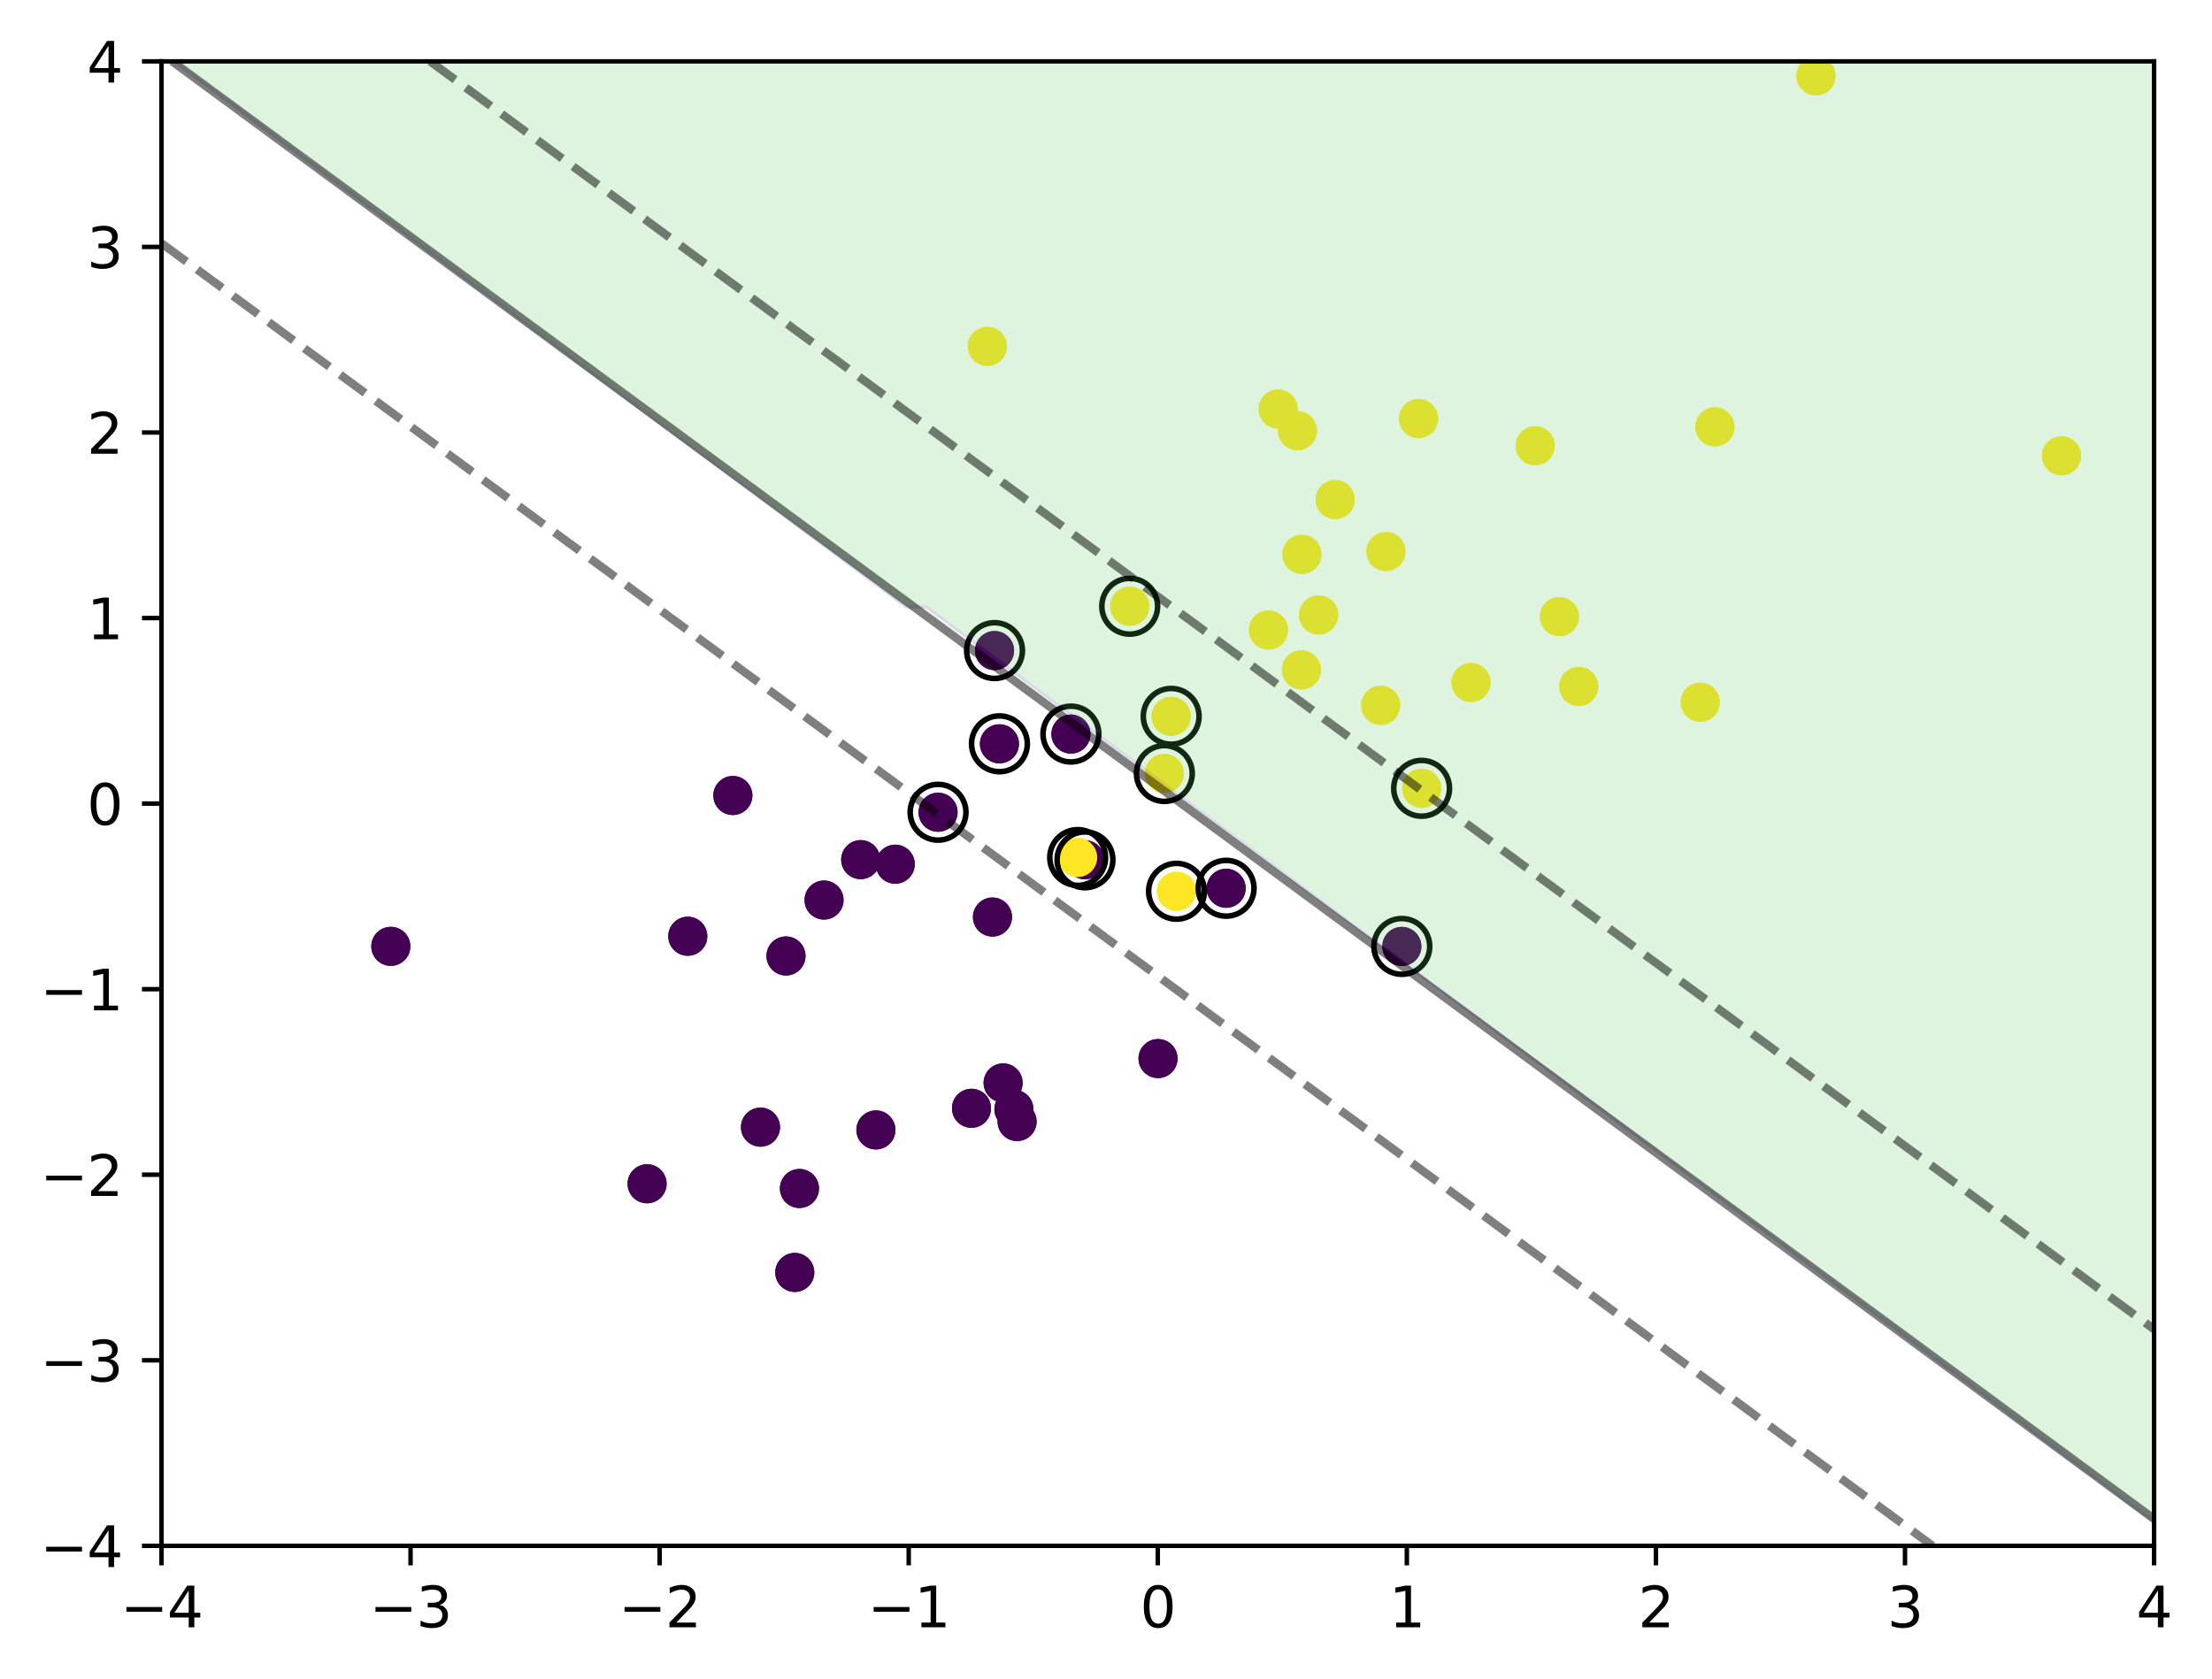 <?xml version="1.0" encoding="utf-8" standalone="no"?>
<!DOCTYPE svg PUBLIC "-//W3C//DTD SVG 1.1//EN"
  "http://www.w3.org/Graphics/SVG/1.1/DTD/svg11.dtd">
<svg height="300.989pt" version="1.1" viewBox="0 0 396.443 300.989" width="396.443pt" xmlns="http://www.w3.org/2000/svg" xmlns:xlink="http://www.w3.org/1999/xlink">
 <defs>
  <style type="text/css">*{stroke-linecap:butt;stroke-linejoin:round;}</style>
 </defs>
 <g id="figure_1">
  <g id="patch_1">
   <path d="M 0 300.989 
L 396.443 300.989 
L 396.443 0 
L 0 0 
z
" style="fill:#ffffff;"/>
  </g>
  <g id="axes_1">
   <g id="patch_2">
    <path d="M 28.942 277.111 
L 386.062 277.111 
L 386.062 10.999 
L 28.942 10.999 
z
" style="fill:#ffffff;"/>
   </g>
   <g id="PathCollection_1">
    <defs>
     <path d="M 0 3 
C 0.796 3 1.559 2.684 2.121 2.121 
C 2.684 1.559 3 0.796 3 -0 
C 3 -0.796 2.684 -1.559 2.121 -2.121 
C 1.559 -2.684 0.796 -3 0 -3 
C -0.796 -3 -1.559 -2.684 -2.121 -2.121 
C -2.684 -1.559 -3 -0.796 -3 0 
C -3 0.796 -2.684 1.559 -2.121 2.121 
C -1.559 2.684 -0.796 3 0 3 
z
" id="C0_0_5a567b6b3f"/>
    </defs>
    <g clip-path="url(#pea4436ad51)">
     <use style="fill:#440154;stroke:#440154;" x="251.241" xlink:href="#C0_0_5a567b6b3f" y="169.657"/>
    </g>
    <g clip-path="url(#pea4436ad51)">
     <use style="fill:#440154;stroke:#440154;" x="207.545" xlink:href="#C0_0_5a567b6b3f" y="189.758"/>
    </g>
    <g clip-path="url(#pea4436ad51)">
     <use style="fill:#440154;stroke:#440154;" x="179.123" xlink:href="#C0_0_5a567b6b3f" y="133.336"/>
    </g>
    <g clip-path="url(#pea4436ad51)">
     <use style="fill:#440154;stroke:#440154;" x="174.113" xlink:href="#C0_0_5a567b6b3f" y="198.673"/>
    </g>
    <g clip-path="url(#pea4436ad51)">
     <use style="fill:#440154;stroke:#440154;" x="131.346" xlink:href="#C0_0_5a567b6b3f" y="142.604"/>
    </g>
    <g clip-path="url(#pea4436ad51)">
     <use style="fill:#440154;stroke:#440154;" x="136.296" xlink:href="#C0_0_5a567b6b3f" y="202.058"/>
    </g>
    <g clip-path="url(#pea4436ad51)">
     <use style="fill:#440154;stroke:#440154;" x="179.782" xlink:href="#C0_0_5a567b6b3f" y="194.124"/>
    </g>
    <g clip-path="url(#pea4436ad51)">
     <use style="fill:#440154;stroke:#440154;" x="194.456" xlink:href="#C0_0_5a567b6b3f" y="154.128"/>
    </g>
    <g clip-path="url(#pea4436ad51)">
     <use style="fill:#440154;stroke:#440154;" x="178.246" xlink:href="#C0_0_5a567b6b3f" y="116.623"/>
    </g>
    <g clip-path="url(#pea4436ad51)">
     <use style="fill:#440154;stroke:#440154;" x="154.26" xlink:href="#C0_0_5a567b6b3f" y="154.099"/>
    </g>
    <g clip-path="url(#pea4436ad51)">
     <use style="fill:#440154;stroke:#440154;" x="168.122" xlink:href="#C0_0_5a567b6b3f" y="145.605"/>
    </g>
    <g clip-path="url(#pea4436ad51)">
     <use style="fill:#440154;stroke:#440154;" x="115.975" xlink:href="#C0_0_5a567b6b3f" y="212.205"/>
    </g>
    <g clip-path="url(#pea4436ad51)">
     <use style="fill:#440154;stroke:#440154;" x="219.749" xlink:href="#C0_0_5a567b6b3f" y="159.233"/>
    </g>
    <g clip-path="url(#pea4436ad51)">
     <use style="fill:#440154;stroke:#440154;" x="181.721" xlink:href="#C0_0_5a567b6b3f" y="198.851"/>
    </g>
    <g clip-path="url(#pea4436ad51)">
     <use style="fill:#440154;stroke:#440154;" x="123.268" xlink:href="#C0_0_5a567b6b3f" y="167.832"/>
    </g>
    <g clip-path="url(#pea4436ad51)">
     <use style="fill:#440154;stroke:#440154;" x="182.286" xlink:href="#C0_0_5a567b6b3f" y="201.051"/>
    </g>
    <g clip-path="url(#pea4436ad51)">
     <use style="fill:#440154;stroke:#440154;" x="147.687" xlink:href="#C0_0_5a567b6b3f" y="161.344"/>
    </g>
    <g clip-path="url(#pea4436ad51)">
     <use style="fill:#440154;stroke:#440154;" x="143.278" xlink:href="#C0_0_5a567b6b3f" y="213.048"/>
    </g>
    <g clip-path="url(#pea4436ad51)">
     <use style="fill:#440154;stroke:#440154;" x="156.983" xlink:href="#C0_0_5a567b6b3f" y="202.553"/>
    </g>
    <g clip-path="url(#pea4436ad51)">
     <use style="fill:#440154;stroke:#440154;" x="142.443" xlink:href="#C0_0_5a567b6b3f" y="228.098"/>
    </g>
    <g clip-path="url(#pea4436ad51)">
     <use style="fill:#440154;stroke:#440154;" x="191.934" xlink:href="#C0_0_5a567b6b3f" y="131.59"/>
    </g>
    <g clip-path="url(#pea4436ad51)">
     <use style="fill:#440154;stroke:#440154;" x="70.044" xlink:href="#C0_0_5a567b6b3f" y="169.643"/>
    </g>
    <g clip-path="url(#pea4436ad51)">
     <use style="fill:#440154;stroke:#440154;" x="160.45" xlink:href="#C0_0_5a567b6b3f" y="154.917"/>
    </g>
    <g clip-path="url(#pea4436ad51)">
     <use style="fill:#440154;stroke:#440154;" x="140.867" xlink:href="#C0_0_5a567b6b3f" y="171.366"/>
    </g>
    <g clip-path="url(#pea4436ad51)">
     <use style="fill:#440154;stroke:#440154;" x="177.873" xlink:href="#C0_0_5a567b6b3f" y="164.391"/>
    </g>
    <g clip-path="url(#pea4436ad51)">
     <use style="fill:#fde725;stroke:#fde725;" x="263.635" xlink:href="#C0_0_5a567b6b3f" y="122.346"/>
    </g>
    <g clip-path="url(#pea4436ad51)">
     <use style="fill:#fde725;stroke:#fde725;" x="304.726" xlink:href="#C0_0_5a567b6b3f" y="125.883"/>
    </g>
    <g clip-path="url(#pea4436ad51)">
     <use style="fill:#fde725;stroke:#fde725;" x="369.47" xlink:href="#C0_0_5a567b6b3f" y="81.707"/>
    </g>
    <g clip-path="url(#pea4436ad51)">
     <use style="fill:#fde725;stroke:#fde725;" x="279.488" xlink:href="#C0_0_5a567b6b3f" y="110.538"/>
    </g>
    <g clip-path="url(#pea4436ad51)">
     <use style="fill:#fde725;stroke:#fde725;" x="232.535" xlink:href="#C0_0_5a567b6b3f" y="77.201"/>
    </g>
    <g clip-path="url(#pea4436ad51)">
     <use style="fill:#fde725;stroke:#fde725;" x="254.787" xlink:href="#C0_0_5a567b6b3f" y="141.314"/>
    </g>
    <g clip-path="url(#pea4436ad51)">
     <use style="fill:#fde725;stroke:#fde725;" x="227.342" xlink:href="#C0_0_5a567b6b3f" y="112.942"/>
    </g>
    <g clip-path="url(#pea4436ad51)">
     <use style="fill:#fde725;stroke:#fde725;" x="275.145" xlink:href="#C0_0_5a567b6b3f" y="79.907"/>
    </g>
    <g clip-path="url(#pea4436ad51)">
     <use style="fill:#fde725;stroke:#fde725;" x="208.681" xlink:href="#C0_0_5a567b6b3f" y="138.657"/>
    </g>
    <g clip-path="url(#pea4436ad51)">
     <use style="fill:#fde725;stroke:#fde725;" x="193.145" xlink:href="#C0_0_5a567b6b3f" y="153.72"/>
    </g>
    <g clip-path="url(#pea4436ad51)">
     <use style="fill:#fde725;stroke:#fde725;" x="307.356" xlink:href="#C0_0_5a567b6b3f" y="76.525"/>
    </g>
    <g clip-path="url(#pea4436ad51)">
     <use style="fill:#fde725;stroke:#fde725;" x="239.295" xlink:href="#C0_0_5a567b6b3f" y="89.552"/>
    </g>
    <g clip-path="url(#pea4436ad51)">
     <use style="fill:#fde725;stroke:#fde725;" x="282.949" xlink:href="#C0_0_5a567b6b3f" y="123.062"/>
    </g>
    <g clip-path="url(#pea4436ad51)">
     <use style="fill:#fde725;stroke:#fde725;" x="247.454" xlink:href="#C0_0_5a567b6b3f" y="126.443"/>
    </g>
    <g clip-path="url(#pea4436ad51)">
     <use style="fill:#fde725;stroke:#fde725;" x="236.33" xlink:href="#C0_0_5a567b6b3f" y="110.245"/>
    </g>
    <g clip-path="url(#pea4436ad51)">
     <use style="fill:#fde725;stroke:#fde725;" x="254.24" xlink:href="#C0_0_5a567b6b3f" y="75.032"/>
    </g>
    <g clip-path="url(#pea4436ad51)">
     <use style="fill:#fde725;stroke:#fde725;" x="209.904" xlink:href="#C0_0_5a567b6b3f" y="128.414"/>
    </g>
    <g clip-path="url(#pea4436ad51)">
     <use style="fill:#fde725;stroke:#fde725;" x="248.393" xlink:href="#C0_0_5a567b6b3f" y="98.868"/>
    </g>
    <g clip-path="url(#pea4436ad51)">
     <use style="fill:#fde725;stroke:#fde725;" x="210.86" xlink:href="#C0_0_5a567b6b3f" y="159.771"/>
    </g>
    <g clip-path="url(#pea4436ad51)">
     <use style="fill:#fde725;stroke:#fde725;" x="229.073" xlink:href="#C0_0_5a567b6b3f" y="73.331"/>
    </g>
    <g clip-path="url(#pea4436ad51)">
     <use style="fill:#fde725;stroke:#fde725;" x="233.245" xlink:href="#C0_0_5a567b6b3f" y="120.076"/>
    </g>
    <g clip-path="url(#pea4436ad51)">
     <use style="fill:#fde725;stroke:#fde725;" x="233.337" xlink:href="#C0_0_5a567b6b3f" y="99.374"/>
    </g>
    <g clip-path="url(#pea4436ad51)">
     <use style="fill:#fde725;stroke:#fde725;" x="202.473" xlink:href="#C0_0_5a567b6b3f" y="108.678"/>
    </g>
    <g clip-path="url(#pea4436ad51)">
     <use style="fill:#fde725;stroke:#fde725;" x="176.958" xlink:href="#C0_0_5a567b6b3f" y="62.094"/>
    </g>
    <g clip-path="url(#pea4436ad51)">
     <use style="fill:#fde725;stroke:#fde725;" x="325.451" xlink:href="#C0_0_5a567b6b3f" y="13.604"/>
    </g>
   </g>
   <g id="PathCollection_2">
    <defs>
     <path d="M 0 3 
C 0.796 3 1.559 2.684 2.121 2.121 
C 2.684 1.559 3 0.796 3 -0 
C 3 -0.796 2.684 -1.559 2.121 -2.121 
C 1.559 -2.684 0.796 -3 0 -3 
C -0.796 -3 -1.559 -2.684 -2.121 -2.121 
C -2.684 -1.559 -3 -0.796 -3 0 
C -3 0.796 -2.684 1.559 -2.121 2.121 
C -1.559 2.684 -0.796 3 0 3 
z
" id="C1_0_4864ed2a3f"/>
    </defs>
    <g clip-path="url(#pea4436ad51)">
     <use style="fill:#440154;stroke:#440154;" x="251.241" xlink:href="#C1_0_4864ed2a3f" y="169.657"/>
    </g>
    <g clip-path="url(#pea4436ad51)">
     <use style="fill:#440154;stroke:#440154;" x="207.545" xlink:href="#C1_0_4864ed2a3f" y="189.758"/>
    </g>
    <g clip-path="url(#pea4436ad51)">
     <use style="fill:#440154;stroke:#440154;" x="179.123" xlink:href="#C1_0_4864ed2a3f" y="133.336"/>
    </g>
    <g clip-path="url(#pea4436ad51)">
     <use style="fill:#440154;stroke:#440154;" x="174.113" xlink:href="#C1_0_4864ed2a3f" y="198.673"/>
    </g>
    <g clip-path="url(#pea4436ad51)">
     <use style="fill:#440154;stroke:#440154;" x="131.346" xlink:href="#C1_0_4864ed2a3f" y="142.604"/>
    </g>
    <g clip-path="url(#pea4436ad51)">
     <use style="fill:#440154;stroke:#440154;" x="136.296" xlink:href="#C1_0_4864ed2a3f" y="202.058"/>
    </g>
    <g clip-path="url(#pea4436ad51)">
     <use style="fill:#440154;stroke:#440154;" x="179.782" xlink:href="#C1_0_4864ed2a3f" y="194.124"/>
    </g>
    <g clip-path="url(#pea4436ad51)">
     <use style="fill:#440154;stroke:#440154;" x="194.456" xlink:href="#C1_0_4864ed2a3f" y="154.128"/>
    </g>
    <g clip-path="url(#pea4436ad51)">
     <use style="fill:#440154;stroke:#440154;" x="178.246" xlink:href="#C1_0_4864ed2a3f" y="116.623"/>
    </g>
    <g clip-path="url(#pea4436ad51)">
     <use style="fill:#440154;stroke:#440154;" x="154.26" xlink:href="#C1_0_4864ed2a3f" y="154.099"/>
    </g>
    <g clip-path="url(#pea4436ad51)">
     <use style="fill:#440154;stroke:#440154;" x="168.122" xlink:href="#C1_0_4864ed2a3f" y="145.605"/>
    </g>
    <g clip-path="url(#pea4436ad51)">
     <use style="fill:#440154;stroke:#440154;" x="115.975" xlink:href="#C1_0_4864ed2a3f" y="212.205"/>
    </g>
    <g clip-path="url(#pea4436ad51)">
     <use style="fill:#440154;stroke:#440154;" x="219.749" xlink:href="#C1_0_4864ed2a3f" y="159.233"/>
    </g>
    <g clip-path="url(#pea4436ad51)">
     <use style="fill:#440154;stroke:#440154;" x="181.721" xlink:href="#C1_0_4864ed2a3f" y="198.851"/>
    </g>
    <g clip-path="url(#pea4436ad51)">
     <use style="fill:#440154;stroke:#440154;" x="123.268" xlink:href="#C1_0_4864ed2a3f" y="167.832"/>
    </g>
    <g clip-path="url(#pea4436ad51)">
     <use style="fill:#440154;stroke:#440154;" x="182.286" xlink:href="#C1_0_4864ed2a3f" y="201.051"/>
    </g>
    <g clip-path="url(#pea4436ad51)">
     <use style="fill:#440154;stroke:#440154;" x="147.687" xlink:href="#C1_0_4864ed2a3f" y="161.344"/>
    </g>
    <g clip-path="url(#pea4436ad51)">
     <use style="fill:#440154;stroke:#440154;" x="143.278" xlink:href="#C1_0_4864ed2a3f" y="213.048"/>
    </g>
    <g clip-path="url(#pea4436ad51)">
     <use style="fill:#440154;stroke:#440154;" x="156.983" xlink:href="#C1_0_4864ed2a3f" y="202.553"/>
    </g>
    <g clip-path="url(#pea4436ad51)">
     <use style="fill:#440154;stroke:#440154;" x="142.443" xlink:href="#C1_0_4864ed2a3f" y="228.098"/>
    </g>
    <g clip-path="url(#pea4436ad51)">
     <use style="fill:#440154;stroke:#440154;" x="191.934" xlink:href="#C1_0_4864ed2a3f" y="131.59"/>
    </g>
    <g clip-path="url(#pea4436ad51)">
     <use style="fill:#440154;stroke:#440154;" x="70.044" xlink:href="#C1_0_4864ed2a3f" y="169.643"/>
    </g>
    <g clip-path="url(#pea4436ad51)">
     <use style="fill:#440154;stroke:#440154;" x="160.45" xlink:href="#C1_0_4864ed2a3f" y="154.917"/>
    </g>
    <g clip-path="url(#pea4436ad51)">
     <use style="fill:#440154;stroke:#440154;" x="140.867" xlink:href="#C1_0_4864ed2a3f" y="171.366"/>
    </g>
    <g clip-path="url(#pea4436ad51)">
     <use style="fill:#440154;stroke:#440154;" x="177.873" xlink:href="#C1_0_4864ed2a3f" y="164.391"/>
    </g>
    <g clip-path="url(#pea4436ad51)">
     <use style="fill:#fde725;stroke:#fde725;" x="263.635" xlink:href="#C1_0_4864ed2a3f" y="122.346"/>
    </g>
    <g clip-path="url(#pea4436ad51)">
     <use style="fill:#fde725;stroke:#fde725;" x="304.726" xlink:href="#C1_0_4864ed2a3f" y="125.883"/>
    </g>
    <g clip-path="url(#pea4436ad51)">
     <use style="fill:#fde725;stroke:#fde725;" x="369.47" xlink:href="#C1_0_4864ed2a3f" y="81.707"/>
    </g>
    <g clip-path="url(#pea4436ad51)">
     <use style="fill:#fde725;stroke:#fde725;" x="279.488" xlink:href="#C1_0_4864ed2a3f" y="110.538"/>
    </g>
    <g clip-path="url(#pea4436ad51)">
     <use style="fill:#fde725;stroke:#fde725;" x="232.535" xlink:href="#C1_0_4864ed2a3f" y="77.201"/>
    </g>
    <g clip-path="url(#pea4436ad51)">
     <use style="fill:#fde725;stroke:#fde725;" x="254.787" xlink:href="#C1_0_4864ed2a3f" y="141.314"/>
    </g>
    <g clip-path="url(#pea4436ad51)">
     <use style="fill:#fde725;stroke:#fde725;" x="227.342" xlink:href="#C1_0_4864ed2a3f" y="112.942"/>
    </g>
    <g clip-path="url(#pea4436ad51)">
     <use style="fill:#fde725;stroke:#fde725;" x="275.145" xlink:href="#C1_0_4864ed2a3f" y="79.907"/>
    </g>
    <g clip-path="url(#pea4436ad51)">
     <use style="fill:#fde725;stroke:#fde725;" x="208.681" xlink:href="#C1_0_4864ed2a3f" y="138.657"/>
    </g>
    <g clip-path="url(#pea4436ad51)">
     <use style="fill:#fde725;stroke:#fde725;" x="193.145" xlink:href="#C1_0_4864ed2a3f" y="153.72"/>
    </g>
    <g clip-path="url(#pea4436ad51)">
     <use style="fill:#fde725;stroke:#fde725;" x="307.356" xlink:href="#C1_0_4864ed2a3f" y="76.525"/>
    </g>
    <g clip-path="url(#pea4436ad51)">
     <use style="fill:#fde725;stroke:#fde725;" x="239.295" xlink:href="#C1_0_4864ed2a3f" y="89.552"/>
    </g>
    <g clip-path="url(#pea4436ad51)">
     <use style="fill:#fde725;stroke:#fde725;" x="282.949" xlink:href="#C1_0_4864ed2a3f" y="123.062"/>
    </g>
    <g clip-path="url(#pea4436ad51)">
     <use style="fill:#fde725;stroke:#fde725;" x="247.454" xlink:href="#C1_0_4864ed2a3f" y="126.443"/>
    </g>
    <g clip-path="url(#pea4436ad51)">
     <use style="fill:#fde725;stroke:#fde725;" x="236.33" xlink:href="#C1_0_4864ed2a3f" y="110.245"/>
    </g>
    <g clip-path="url(#pea4436ad51)">
     <use style="fill:#fde725;stroke:#fde725;" x="254.24" xlink:href="#C1_0_4864ed2a3f" y="75.032"/>
    </g>
    <g clip-path="url(#pea4436ad51)">
     <use style="fill:#fde725;stroke:#fde725;" x="209.904" xlink:href="#C1_0_4864ed2a3f" y="128.414"/>
    </g>
    <g clip-path="url(#pea4436ad51)">
     <use style="fill:#fde725;stroke:#fde725;" x="248.393" xlink:href="#C1_0_4864ed2a3f" y="98.868"/>
    </g>
    <g clip-path="url(#pea4436ad51)">
     <use style="fill:#fde725;stroke:#fde725;" x="210.86" xlink:href="#C1_0_4864ed2a3f" y="159.771"/>
    </g>
    <g clip-path="url(#pea4436ad51)">
     <use style="fill:#fde725;stroke:#fde725;" x="229.073" xlink:href="#C1_0_4864ed2a3f" y="73.331"/>
    </g>
    <g clip-path="url(#pea4436ad51)">
     <use style="fill:#fde725;stroke:#fde725;" x="233.245" xlink:href="#C1_0_4864ed2a3f" y="120.076"/>
    </g>
    <g clip-path="url(#pea4436ad51)">
     <use style="fill:#fde725;stroke:#fde725;" x="233.337" xlink:href="#C1_0_4864ed2a3f" y="99.374"/>
    </g>
    <g clip-path="url(#pea4436ad51)">
     <use style="fill:#fde725;stroke:#fde725;" x="202.473" xlink:href="#C1_0_4864ed2a3f" y="108.678"/>
    </g>
    <g clip-path="url(#pea4436ad51)">
     <use style="fill:#fde725;stroke:#fde725;" x="176.958" xlink:href="#C1_0_4864ed2a3f" y="62.094"/>
    </g>
    <g clip-path="url(#pea4436ad51)">
     <use style="fill:#fde725;stroke:#fde725;" x="325.451" xlink:href="#C1_0_4864ed2a3f" y="13.604"/>
    </g>
   </g>
   <g id="PathCollection_3">
    <defs>
     <path d="M 0 5 
C 1.326 5 2.598 4.473 3.536 3.536 
C 4.473 2.598 5 1.326 5 -0 
C 5 -1.326 4.473 -2.598 3.536 -3.536 
C 2.598 -4.473 1.326 -5 0 -5 
C -1.326 -5 -2.598 -4.473 -3.536 -3.536 
C -4.473 -2.598 -5 -1.326 -5 0 
C -5 1.326 -4.473 2.598 -3.536 3.536 
C -2.598 4.473 -1.326 5 0 5 
z
" id="C2_0_509f1090ab"/>
    </defs>
    <g clip-path="url(#pea4436ad51)">
     <use style="fill:none;stroke:#000000;" x="251.241" xlink:href="#C2_0_509f1090ab" y="169.657"/>
    </g>
    <g clip-path="url(#pea4436ad51)">
     <use style="fill:none;stroke:#000000;" x="179.123" xlink:href="#C2_0_509f1090ab" y="133.336"/>
    </g>
    <g clip-path="url(#pea4436ad51)">
     <use style="fill:none;stroke:#000000;" x="194.456" xlink:href="#C2_0_509f1090ab" y="154.128"/>
    </g>
    <g clip-path="url(#pea4436ad51)">
     <use style="fill:none;stroke:#000000;" x="178.246" xlink:href="#C2_0_509f1090ab" y="116.623"/>
    </g>
    <g clip-path="url(#pea4436ad51)">
     <use style="fill:none;stroke:#000000;" x="168.122" xlink:href="#C2_0_509f1090ab" y="145.605"/>
    </g>
    <g clip-path="url(#pea4436ad51)">
     <use style="fill:none;stroke:#000000;" x="219.749" xlink:href="#C2_0_509f1090ab" y="159.233"/>
    </g>
    <g clip-path="url(#pea4436ad51)">
     <use style="fill:none;stroke:#000000;" x="191.934" xlink:href="#C2_0_509f1090ab" y="131.59"/>
    </g>
    <g clip-path="url(#pea4436ad51)">
     <use style="fill:none;stroke:#000000;" x="254.787" xlink:href="#C2_0_509f1090ab" y="141.314"/>
    </g>
    <g clip-path="url(#pea4436ad51)">
     <use style="fill:none;stroke:#000000;" x="208.681" xlink:href="#C2_0_509f1090ab" y="138.657"/>
    </g>
    <g clip-path="url(#pea4436ad51)">
     <use style="fill:none;stroke:#000000;" x="193.145" xlink:href="#C2_0_509f1090ab" y="153.72"/>
    </g>
    <g clip-path="url(#pea4436ad51)">
     <use style="fill:none;stroke:#000000;" x="209.904" xlink:href="#C2_0_509f1090ab" y="128.414"/>
    </g>
    <g clip-path="url(#pea4436ad51)">
     <use style="fill:none;stroke:#000000;" x="210.86" xlink:href="#C2_0_509f1090ab" y="159.771"/>
    </g>
    <g clip-path="url(#pea4436ad51)">
     <use style="fill:none;stroke:#000000;" x="202.473" xlink:href="#C2_0_509f1090ab" y="108.678"/>
    </g>
   </g>
   <g id="PathCollection_4">
    <path clip-path="url(#pea4436ad51)" d="M 386.062 273.079 
L 386.062 272.407 
L 385.16 271.735 
L 382.455 269.719 
L 381.553 269.047 
L 378.848 267.031 
L 377.946 266.359 
L 375.24 264.343 
L 374.339 263.671 
L 371.633 261.655 
L 370.731 260.983 
L 368.026 258.967 
L 367.124 258.295 
L 364.419 256.279 
L 363.517 255.607 
L 360.811 253.591 
L 359.909 252.919 
L 357.204 250.903 
L 356.302 250.231 
L 353.597 248.215 
L 352.695 247.543 
L 349.989 245.527 
L 349.088 244.855 
L 346.382 242.839 
L 345.48 242.167 
L 342.775 240.151 
L 341.873 239.479 
L 339.168 237.463 
L 338.266 236.791 
L 335.56 234.775 
L 334.659 234.103 
L 331.953 232.087 
L 331.051 231.415 
L 328.346 229.399 
L 327.444 228.727 
L 324.739 226.711 
L 323.837 226.039 
L 321.131 224.023 
L 320.229 223.351 
L 317.524 221.335 
L 316.622 220.663 
L 313.917 218.647 
L 313.015 217.975 
L 310.309 215.959 
L 309.408 215.287 
L 306.702 213.271 
L 305.8 212.599 
L 303.095 210.583 
L 302.193 209.911 
L 299.488 207.895 
L 298.586 207.223 
L 295.88 205.207 
L 294.979 204.535 
L 292.273 202.519 
L 291.371 201.847 
L 288.666 199.831 
L 287.764 199.159 
L 285.059 197.143 
L 284.157 196.471 
L 281.451 194.455 
L 280.549 193.783 
L 277.844 191.767 
L 276.942 191.095 
L 274.237 189.079 
L 273.335 188.407 
L 270.629 186.391 
L 269.728 185.719 
L 267.022 183.703 
L 266.12 183.031 
L 263.415 181.015 
L 262.513 180.343 
L 259.808 178.327 
L 258.906 177.655 
L 256.2 175.639 
L 255.299 174.967 
L 252.593 172.951 
L 251.691 172.279 
L 248.986 170.263 
L 248.084 169.591 
L 245.379 167.575 
L 244.477 166.903 
L 241.771 164.887 
L 240.869 164.215 
L 238.164 162.199 
L 237.262 161.527 
L 234.557 159.511 
L 233.655 158.839 
L 230.949 156.823 
L 230.048 156.151 
L 227.342 154.135 
L 226.44 153.463 
L 223.735 151.447 
L 222.833 150.775 
L 220.128 148.759 
L 219.226 148.087 
L 216.52 146.071 
L 215.619 145.399 
L 212.913 143.383 
L 212.011 142.711 
L 209.306 140.695 
L 208.404 140.023 
L 205.699 138.007 
L 204.797 137.335 
L 202.091 135.319 
L 201.189 134.647 
L 198.484 132.631 
L 197.582 131.959 
L 194.877 129.943 
L 193.975 129.271 
L 191.269 127.255 
L 190.368 126.583 
L 187.662 124.567 
L 186.76 123.895 
L 184.055 121.879 
L 183.153 121.207 
L 180.448 119.191 
L 179.546 118.519 
L 176.84 116.503 
L 175.939 115.831 
L 173.233 113.815 
L 172.331 113.143 
L 169.626 111.127 
L 168.724 110.455 
L 166.019 108.439 
L 162.411 108.439 
L 161.509 107.767 
L 158.804 105.751 
L 157.902 105.079 
L 155.197 103.063 
L 154.295 102.391 
L 151.589 100.375 
L 150.688 99.703 
L 147.982 97.687 
L 147.08 97.015 
L 144.375 94.999 
L 143.473 94.327 
L 140.768 92.311 
L 139.866 91.639 
L 137.16 89.623 
L 136.259 88.951 
L 133.553 86.935 
L 132.651 86.263 
L 129.946 84.247 
L 129.044 83.575 
L 126.339 81.559 
L 125.437 80.887 
L 122.731 78.871 
L 121.829 78.199 
L 119.124 76.183 
L 118.222 75.511 
L 115.517 73.495 
L 114.615 72.823 
L 111.909 70.807 
L 111.008 70.135 
L 108.302 68.119 
L 107.4 67.447 
L 104.695 65.431 
L 103.793 64.759 
L 101.088 62.743 
L 100.186 62.071 
L 97.48 60.055 
L 96.579 59.383 
L 93.873 57.367 
L 92.971 56.695 
L 90.266 54.679 
L 89.364 54.007 
L 86.659 51.991 
L 85.757 51.319 
L 83.051 49.303 
L 82.149 48.631 
L 79.444 46.615 
L 78.542 45.943 
L 75.837 43.927 
L 74.935 43.255 
L 72.229 41.239 
L 71.328 40.567 
L 68.622 38.551 
L 67.72 37.879 
L 65.015 35.863 
L 64.113 35.191 
L 61.408 33.175 
L 60.506 32.503 
L 57.8 30.487 
L 56.899 29.815 
L 54.193 27.799 
L 53.291 27.127 
L 50.586 25.111 
L 49.684 24.439 
L 46.979 22.423 
L 46.077 21.751 
L 43.371 19.735 
L 42.469 19.063 
L 39.764 17.047 
L 38.862 16.375 
L 36.157 14.359 
L 35.255 13.687 
L 32.549 11.671 
L 31.648 10.999 
L 30.746 10.999 
L 32.549 12.343 
L 34.353 13.687 
L 36.157 15.031 
L 37.96 16.375 
L 39.764 17.719 
L 41.568 19.063 
L 43.371 20.407 
L 45.175 21.751 
L 46.979 23.095 
L 48.782 24.439 
L 50.586 25.783 
L 52.389 27.127 
L 54.193 28.471 
L 55.997 29.815 
L 57.8 31.159 
L 59.604 32.503 
L 61.408 33.847 
L 63.211 35.191 
L 65.015 36.535 
L 66.819 37.879 
L 68.622 39.223 
L 70.426 40.567 
L 72.229 41.911 
L 74.033 43.255 
L 75.837 44.599 
L 77.64 45.943 
L 79.444 47.287 
L 81.248 48.631 
L 83.051 49.975 
L 84.855 51.319 
L 86.659 52.663 
L 88.462 54.007 
L 90.266 55.351 
L 92.069 56.695 
L 93.873 58.039 
L 95.677 59.383 
L 97.48 60.727 
L 99.284 62.071 
L 101.088 63.415 
L 102.891 64.759 
L 104.695 66.103 
L 106.499 67.447 
L 108.302 68.791 
L 110.106 70.135 
L 111.909 71.479 
L 113.713 72.823 
L 115.517 74.167 
L 117.32 75.511 
L 119.124 76.855 
L 120.928 78.199 
L 122.731 79.543 
L 124.535 80.887 
L 126.339 82.231 
L 128.142 83.575 
L 129.946 84.919 
L 131.749 86.263 
L 133.553 87.607 
L 135.357 88.951 
L 137.16 90.295 
L 138.964 91.639 
L 140.768 92.983 
L 142.571 94.327 
L 144.375 95.671 
L 146.179 97.015 
L 147.982 98.359 
L 149.786 99.703 
L 151.589 101.047 
L 153.393 102.391 
L 155.197 103.735 
L 157 105.079 
L 158.804 106.423 
L 160.608 107.767 
L 162.411 109.111 
L 166.019 109.111 
L 167.822 110.455 
L 169.626 111.799 
L 171.429 113.143 
L 173.233 114.487 
L 175.037 115.831 
L 176.84 117.175 
L 178.644 118.519 
L 180.448 119.863 
L 182.251 121.207 
L 184.055 122.551 
L 185.859 123.895 
L 187.662 125.239 
L 189.466 126.583 
L 191.269 127.927 
L 193.073 129.271 
L 194.877 130.615 
L 196.68 131.959 
L 198.484 133.303 
L 200.288 134.647 
L 202.091 135.991 
L 203.895 137.335 
L 205.699 138.679 
L 207.502 140.023 
L 209.306 141.367 
L 211.109 142.711 
L 212.913 144.055 
L 214.717 145.399 
L 216.52 146.743 
L 218.324 148.087 
L 220.128 149.431 
L 221.931 150.775 
L 223.735 152.119 
L 225.539 153.463 
L 227.342 154.807 
L 229.146 156.151 
L 230.949 157.495 
L 232.753 158.839 
L 234.557 160.183 
L 236.36 161.527 
L 238.164 162.871 
L 239.968 164.215 
L 241.771 165.559 
L 243.575 166.903 
L 245.379 168.247 
L 247.182 169.591 
L 248.986 170.935 
L 250.789 172.279 
L 252.593 173.623 
L 254.397 174.967 
L 256.2 176.311 
L 258.004 177.655 
L 259.808 178.999 
L 261.611 180.343 
L 263.415 181.687 
L 265.219 183.031 
L 267.022 184.375 
L 268.826 185.719 
L 270.629 187.063 
L 272.433 188.407 
L 274.237 189.751 
L 276.04 191.095 
L 277.844 192.439 
L 279.648 193.783 
L 281.451 195.127 
L 283.255 196.471 
L 285.059 197.815 
L 286.862 199.159 
L 288.666 200.503 
L 290.469 201.847 
L 292.273 203.191 
L 294.077 204.535 
L 295.88 205.879 
L 297.684 207.223 
L 299.488 208.567 
L 301.291 209.911 
L 303.095 211.255 
L 304.899 212.599 
L 306.702 213.943 
L 308.506 215.287 
L 310.309 216.631 
L 312.113 217.975 
L 313.917 219.319 
L 315.72 220.663 
L 317.524 222.007 
L 319.328 223.351 
L 321.131 224.695 
L 322.935 226.039 
L 324.739 227.383 
L 326.542 228.727 
L 328.346 230.071 
L 330.149 231.415 
L 331.953 232.759 
L 333.757 234.103 
L 335.56 235.447 
L 337.364 236.791 
L 339.168 238.135 
L 340.971 239.479 
L 342.775 240.823 
L 344.579 242.167 
L 346.382 243.511 
L 348.186 244.855 
L 349.989 246.199 
L 351.793 247.543 
L 353.597 248.887 
L 355.4 250.231 
L 357.204 251.575 
L 359.008 252.919 
L 360.811 254.263 
L 362.615 255.607 
L 364.419 256.951 
L 366.222 258.295 
L 368.026 259.639 
L 369.829 260.983 
L 371.633 262.327 
L 373.437 263.671 
L 375.24 265.015 
L 377.044 266.359 
L 378.848 267.703 
L 380.651 269.047 
L 382.455 270.391 
L 384.259 271.735 
z
" style="fill:#3b528b;fill-opacity:0.2;"/>
   </g>
   <g id="PathCollection_5">
    <path clip-path="url(#pea4436ad51)" d="M 386.062 272.407 
L 386.062 271.735 
L 386.062 269.047 
L 386.062 266.359 
L 386.062 263.671 
L 386.062 260.983 
L 386.062 258.295 
L 386.062 255.607 
L 386.062 252.919 
L 386.062 250.231 
L 386.062 247.543 
L 386.062 244.855 
L 386.062 242.167 
L 386.062 239.479 
L 386.062 236.791 
L 386.062 234.103 
L 386.062 231.415 
L 386.062 228.727 
L 386.062 226.039 
L 386.062 223.351 
L 386.062 220.663 
L 386.062 217.975 
L 386.062 215.287 
L 386.062 212.599 
L 386.062 209.911 
L 386.062 207.223 
L 386.062 204.535 
L 386.062 201.847 
L 386.062 199.159 
L 386.062 196.471 
L 386.062 193.783 
L 386.062 191.095 
L 386.062 188.407 
L 386.062 185.719 
L 386.062 183.031 
L 386.062 180.343 
L 386.062 177.655 
L 386.062 174.967 
L 386.062 172.279 
L 386.062 169.591 
L 386.062 166.903 
L 386.062 164.215 
L 386.062 161.527 
L 386.062 158.839 
L 386.062 156.151 
L 386.062 153.463 
L 386.062 150.775 
L 386.062 148.087 
L 386.062 145.399 
L 386.062 142.711 
L 386.062 140.023 
L 386.062 137.335 
L 386.062 134.647 
L 386.062 131.959 
L 386.062 129.271 
L 386.062 126.583 
L 386.062 123.895 
L 386.062 121.207 
L 386.062 118.519 
L 386.062 115.831 
L 386.062 113.143 
L 386.062 110.455 
L 386.062 107.767 
L 386.062 105.079 
L 386.062 102.391 
L 386.062 99.703 
L 386.062 97.015 
L 386.062 94.327 
L 386.062 91.639 
L 386.062 88.951 
L 386.062 86.263 
L 386.062 83.575 
L 386.062 80.887 
L 386.062 78.199 
L 386.062 75.511 
L 386.062 72.823 
L 386.062 70.135 
L 386.062 67.447 
L 386.062 64.759 
L 386.062 62.071 
L 386.062 59.383 
L 386.062 56.695 
L 386.062 54.007 
L 386.062 51.319 
L 386.062 48.631 
L 386.062 45.943 
L 386.062 43.255 
L 386.062 40.567 
L 386.062 37.879 
L 386.062 35.191 
L 386.062 32.503 
L 386.062 29.815 
L 386.062 27.127 
L 386.062 24.439 
L 386.062 21.751 
L 386.062 19.063 
L 386.062 16.375 
L 386.062 13.687 
L 386.062 10.999 
L 382.455 10.999 
L 378.848 10.999 
L 375.24 10.999 
L 371.633 10.999 
L 368.026 10.999 
L 364.419 10.999 
L 360.811 10.999 
L 357.204 10.999 
L 353.597 10.999 
L 349.989 10.999 
L 346.382 10.999 
L 342.775 10.999 
L 339.168 10.999 
L 335.56 10.999 
L 331.953 10.999 
L 328.346 10.999 
L 324.739 10.999 
L 321.131 10.999 
L 317.524 10.999 
L 313.917 10.999 
L 310.309 10.999 
L 306.702 10.999 
L 303.095 10.999 
L 299.488 10.999 
L 295.88 10.999 
L 292.273 10.999 
L 288.666 10.999 
L 285.059 10.999 
L 281.451 10.999 
L 277.844 10.999 
L 274.237 10.999 
L 270.629 10.999 
L 267.022 10.999 
L 263.415 10.999 
L 259.808 10.999 
L 256.2 10.999 
L 252.593 10.999 
L 248.986 10.999 
L 245.379 10.999 
L 241.771 10.999 
L 238.164 10.999 
L 234.557 10.999 
L 230.949 10.999 
L 227.342 10.999 
L 223.735 10.999 
L 220.128 10.999 
L 216.52 10.999 
L 212.913 10.999 
L 209.306 10.999 
L 205.699 10.999 
L 202.091 10.999 
L 198.484 10.999 
L 194.877 10.999 
L 191.269 10.999 
L 187.662 10.999 
L 184.055 10.999 
L 180.448 10.999 
L 176.84 10.999 
L 173.233 10.999 
L 169.626 10.999 
L 166.019 10.999 
L 162.411 10.999 
L 158.804 10.999 
L 155.197 10.999 
L 151.589 10.999 
L 147.982 10.999 
L 144.375 10.999 
L 140.768 10.999 
L 137.16 10.999 
L 133.553 10.999 
L 129.946 10.999 
L 126.339 10.999 
L 122.731 10.999 
L 119.124 10.999 
L 115.517 10.999 
L 111.909 10.999 
L 108.302 10.999 
L 104.695 10.999 
L 101.088 10.999 
L 97.48 10.999 
L 93.873 10.999 
L 90.266 10.999 
L 86.659 10.999 
L 83.051 10.999 
L 79.444 10.999 
L 75.837 10.999 
L 72.229 10.999 
L 68.622 10.999 
L 65.015 10.999 
L 61.408 10.999 
L 57.8 10.999 
L 54.193 10.999 
L 50.586 10.999 
L 46.979 10.999 
L 43.371 10.999 
L 39.764 10.999 
L 36.157 10.999 
L 32.549 10.999 
L 31.648 10.999 
L 32.549 11.671 
L 35.255 13.687 
L 36.157 14.359 
L 38.862 16.375 
L 39.764 17.047 
L 42.469 19.063 
L 43.371 19.735 
L 46.077 21.751 
L 46.979 22.423 
L 49.684 24.439 
L 50.586 25.111 
L 53.291 27.127 
L 54.193 27.799 
L 56.899 29.815 
L 57.8 30.487 
L 60.506 32.503 
L 61.408 33.175 
L 64.113 35.191 
L 65.015 35.863 
L 67.72 37.879 
L 68.622 38.551 
L 71.328 40.567 
L 72.229 41.239 
L 74.935 43.255 
L 75.837 43.927 
L 78.542 45.943 
L 79.444 46.615 
L 82.149 48.631 
L 83.051 49.303 
L 85.757 51.319 
L 86.659 51.991 
L 89.364 54.007 
L 90.266 54.679 
L 92.971 56.695 
L 93.873 57.367 
L 96.579 59.383 
L 97.48 60.055 
L 100.186 62.071 
L 101.088 62.743 
L 103.793 64.759 
L 104.695 65.431 
L 107.4 67.447 
L 108.302 68.119 
L 111.008 70.135 
L 111.909 70.807 
L 114.615 72.823 
L 115.517 73.495 
L 118.222 75.511 
L 119.124 76.183 
L 121.829 78.199 
L 122.731 78.871 
L 125.437 80.887 
L 126.339 81.559 
L 129.044 83.575 
L 129.946 84.247 
L 132.651 86.263 
L 133.553 86.935 
L 136.259 88.951 
L 137.16 89.623 
L 139.866 91.639 
L 140.768 92.311 
L 143.473 94.327 
L 144.375 94.999 
L 147.08 97.015 
L 147.982 97.687 
L 150.688 99.703 
L 151.589 100.375 
L 154.295 102.391 
L 155.197 103.063 
L 157.902 105.079 
L 158.804 105.751 
L 161.509 107.767 
L 162.411 108.439 
L 166.019 108.439 
L 168.724 110.455 
L 169.626 111.127 
L 172.331 113.143 
L 173.233 113.815 
L 175.939 115.831 
L 176.84 116.503 
L 179.546 118.519 
L 180.448 119.191 
L 183.153 121.207 
L 184.055 121.879 
L 186.76 123.895 
L 187.662 124.567 
L 190.368 126.583 
L 191.269 127.255 
L 193.975 129.271 
L 194.877 129.943 
L 197.582 131.959 
L 198.484 132.631 
L 201.189 134.647 
L 202.091 135.319 
L 204.797 137.335 
L 205.699 138.007 
L 208.404 140.023 
L 209.306 140.695 
L 212.011 142.711 
L 212.913 143.383 
L 215.619 145.399 
L 216.52 146.071 
L 219.226 148.087 
L 220.128 148.759 
L 222.833 150.775 
L 223.735 151.447 
L 226.44 153.463 
L 227.342 154.135 
L 230.048 156.151 
L 230.949 156.823 
L 233.655 158.839 
L 234.557 159.511 
L 237.262 161.527 
L 238.164 162.199 
L 240.869 164.215 
L 241.771 164.887 
L 244.477 166.903 
L 245.379 167.575 
L 248.084 169.591 
L 248.986 170.263 
L 251.691 172.279 
L 252.593 172.951 
L 255.299 174.967 
L 256.2 175.639 
L 258.906 177.655 
L 259.808 178.327 
L 262.513 180.343 
L 263.415 181.015 
L 266.12 183.031 
L 267.022 183.703 
L 269.728 185.719 
L 270.629 186.391 
L 273.335 188.407 
L 274.237 189.079 
L 276.942 191.095 
L 277.844 191.767 
L 280.549 193.783 
L 281.451 194.455 
L 284.157 196.471 
L 285.059 197.143 
L 287.764 199.159 
L 288.666 199.831 
L 291.371 201.847 
L 292.273 202.519 
L 294.979 204.535 
L 295.88 205.207 
L 298.586 207.223 
L 299.488 207.895 
L 302.193 209.911 
L 303.095 210.583 
L 305.8 212.599 
L 306.702 213.271 
L 309.408 215.287 
L 310.309 215.959 
L 313.015 217.975 
L 313.917 218.647 
L 316.622 220.663 
L 317.524 221.335 
L 320.229 223.351 
L 321.131 224.023 
L 323.837 226.039 
L 324.739 226.711 
L 327.444 228.727 
L 328.346 229.399 
L 331.051 231.415 
L 331.953 232.087 
L 334.659 234.103 
L 335.56 234.775 
L 338.266 236.791 
L 339.168 237.463 
L 341.873 239.479 
L 342.775 240.151 
L 345.48 242.167 
L 346.382 242.839 
L 349.088 244.855 
L 349.989 245.527 
L 352.695 247.543 
L 353.597 248.215 
L 356.302 250.231 
L 357.204 250.903 
L 359.909 252.919 
L 360.811 253.591 
L 363.517 255.607 
L 364.419 256.279 
L 367.124 258.295 
L 368.026 258.967 
L 370.731 260.983 
L 371.633 261.655 
L 374.339 263.671 
L 375.24 264.343 
L 377.946 266.359 
L 378.848 267.031 
L 381.553 269.047 
L 382.455 269.719 
L 385.16 271.735 
z
" style="fill:#5ec962;fill-opacity:0.2;"/>
   </g>
   <g id="matplotlib.axis_1">
    <g id="xtick_1">
     <g id="line2d_1">
      <defs>
       <path d="M 0 0 
L 0 3.5 
" id="m976763371a" style="stroke:#000000;stroke-width:0.8;"/>
      </defs>
      <g>
       <use style="stroke:#000000;stroke-width:0.8;" x="28.942" xlink:href="#m976763371a" y="277.111"/>
      </g>
     </g>
     <g id="text_1">
      <!-- −4 -->
      <g transform="translate(21.571 291.71)scale(0.1 -0.1)">
       <defs>
        <path d="M 678 2272 
L 4684 2272 
L 4684 1741 
L 678 1741 
L 678 2272 
z
" id="DejaVuSans-2212" transform="scale(0.016)"/>
        <path d="M 2419 4116 
L 825 1625 
L 2419 1625 
L 2419 4116 
z
M 2253 4666 
L 3047 4666 
L 3047 1625 
L 3713 1625 
L 3713 1100 
L 3047 1100 
L 3047 0 
L 2419 0 
L 2419 1100 
L 313 1100 
L 313 1709 
L 2253 4666 
z
" id="DejaVuSans-34" transform="scale(0.016)"/>
       </defs>
       <use xlink:href="#DejaVuSans-2212"/>
       <use x="83.789" xlink:href="#DejaVuSans-34"/>
      </g>
     </g>
    </g>
    <g id="xtick_2">
     <g id="line2d_2">
      <g>
       <use style="stroke:#000000;stroke-width:0.8;" x="73.582" xlink:href="#m976763371a" y="277.111"/>
      </g>
     </g>
     <g id="text_2">
      <!-- −3 -->
      <g transform="translate(66.211 291.71)scale(0.1 -0.1)">
       <defs>
        <path d="M 2597 2516 
Q 3050 2419 3304 2112 
Q 3559 1806 3559 1356 
Q 3559 666 3084 287 
Q 2609 -91 1734 -91 
Q 1441 -91 1130 -33 
Q 819 25 488 141 
L 488 750 
Q 750 597 1062 519 
Q 1375 441 1716 441 
Q 2309 441 2620 675 
Q 2931 909 2931 1356 
Q 2931 1769 2642 2001 
Q 2353 2234 1838 2234 
L 1294 2234 
L 1294 2753 
L 1863 2753 
Q 2328 2753 2575 2939 
Q 2822 3125 2822 3475 
Q 2822 3834 2567 4026 
Q 2313 4219 1838 4219 
Q 1578 4219 1281 4162 
Q 984 4106 628 3988 
L 628 4550 
Q 988 4650 1302 4700 
Q 1616 4750 1894 4750 
Q 2613 4750 3031 4423 
Q 3450 4097 3450 3541 
Q 3450 3153 3228 2886 
Q 3006 2619 2597 2516 
z
" id="DejaVuSans-33" transform="scale(0.016)"/>
       </defs>
       <use xlink:href="#DejaVuSans-2212"/>
       <use x="83.789" xlink:href="#DejaVuSans-33"/>
      </g>
     </g>
    </g>
    <g id="xtick_3">
     <g id="line2d_3">
      <g>
       <use style="stroke:#000000;stroke-width:0.8;" x="118.222" xlink:href="#m976763371a" y="277.111"/>
      </g>
     </g>
     <g id="text_3">
      <!-- −2 -->
      <g transform="translate(110.851 291.71)scale(0.1 -0.1)">
       <defs>
        <path d="M 1228 531 
L 3431 531 
L 3431 0 
L 469 0 
L 469 531 
Q 828 903 1448 1529 
Q 2069 2156 2228 2338 
Q 2531 2678 2651 2914 
Q 2772 3150 2772 3378 
Q 2772 3750 2511 3984 
Q 2250 4219 1831 4219 
Q 1534 4219 1204 4116 
Q 875 4013 500 3803 
L 500 4441 
Q 881 4594 1212 4672 
Q 1544 4750 1819 4750 
Q 2544 4750 2975 4387 
Q 3406 4025 3406 3419 
Q 3406 3131 3298 2873 
Q 3191 2616 2906 2266 
Q 2828 2175 2409 1742 
Q 1991 1309 1228 531 
z
" id="DejaVuSans-32" transform="scale(0.016)"/>
       </defs>
       <use xlink:href="#DejaVuSans-2212"/>
       <use x="83.789" xlink:href="#DejaVuSans-32"/>
      </g>
     </g>
    </g>
    <g id="xtick_4">
     <g id="line2d_4">
      <g>
       <use style="stroke:#000000;stroke-width:0.8;" x="162.862" xlink:href="#m976763371a" y="277.111"/>
      </g>
     </g>
     <g id="text_4">
      <!-- −1 -->
      <g transform="translate(155.491 291.71)scale(0.1 -0.1)">
       <defs>
        <path d="M 794 531 
L 1825 531 
L 1825 4091 
L 703 3866 
L 703 4441 
L 1819 4666 
L 2450 4666 
L 2450 531 
L 3481 531 
L 3481 0 
L 794 0 
L 794 531 
z
" id="DejaVuSans-31" transform="scale(0.016)"/>
       </defs>
       <use xlink:href="#DejaVuSans-2212"/>
       <use x="83.789" xlink:href="#DejaVuSans-31"/>
      </g>
     </g>
    </g>
    <g id="xtick_5">
     <g id="line2d_5">
      <g>
       <use style="stroke:#000000;stroke-width:0.8;" x="207.502" xlink:href="#m976763371a" y="277.111"/>
      </g>
     </g>
     <g id="text_5">
      <!-- 0 -->
      <g transform="translate(204.321 291.71)scale(0.1 -0.1)">
       <defs>
        <path d="M 2034 4250 
Q 1547 4250 1301 3770 
Q 1056 3291 1056 2328 
Q 1056 1369 1301 889 
Q 1547 409 2034 409 
Q 2525 409 2770 889 
Q 3016 1369 3016 2328 
Q 3016 3291 2770 3770 
Q 2525 4250 2034 4250 
z
M 2034 4750 
Q 2819 4750 3233 4129 
Q 3647 3509 3647 2328 
Q 3647 1150 3233 529 
Q 2819 -91 2034 -91 
Q 1250 -91 836 529 
Q 422 1150 422 2328 
Q 422 3509 836 4129 
Q 1250 4750 2034 4750 
z
" id="DejaVuSans-30" transform="scale(0.016)"/>
       </defs>
       <use xlink:href="#DejaVuSans-30"/>
      </g>
     </g>
    </g>
    <g id="xtick_6">
     <g id="line2d_6">
      <g>
       <use style="stroke:#000000;stroke-width:0.8;" x="252.142" xlink:href="#m976763371a" y="277.111"/>
      </g>
     </g>
     <g id="text_6">
      <!-- 1 -->
      <g transform="translate(248.961 291.71)scale(0.1 -0.1)">
       <use xlink:href="#DejaVuSans-31"/>
      </g>
     </g>
    </g>
    <g id="xtick_7">
     <g id="line2d_7">
      <g>
       <use style="stroke:#000000;stroke-width:0.8;" x="296.782" xlink:href="#m976763371a" y="277.111"/>
      </g>
     </g>
     <g id="text_7">
      <!-- 2 -->
      <g transform="translate(293.601 291.71)scale(0.1 -0.1)">
       <use xlink:href="#DejaVuSans-32"/>
      </g>
     </g>
    </g>
    <g id="xtick_8">
     <g id="line2d_8">
      <g>
       <use style="stroke:#000000;stroke-width:0.8;" x="341.422" xlink:href="#m976763371a" y="277.111"/>
      </g>
     </g>
     <g id="text_8">
      <!-- 3 -->
      <g transform="translate(338.241 291.71)scale(0.1 -0.1)">
       <use xlink:href="#DejaVuSans-33"/>
      </g>
     </g>
    </g>
    <g id="xtick_9">
     <g id="line2d_9">
      <g>
       <use style="stroke:#000000;stroke-width:0.8;" x="386.062" xlink:href="#m976763371a" y="277.111"/>
      </g>
     </g>
     <g id="text_9">
      <!-- 4 -->
      <g transform="translate(382.881 291.71)scale(0.1 -0.1)">
       <use xlink:href="#DejaVuSans-34"/>
      </g>
     </g>
    </g>
   </g>
   <g id="matplotlib.axis_2">
    <g id="ytick_1">
     <g id="line2d_10">
      <defs>
       <path d="M 0 0 
L -3.5 0 
" id="m45d106c63c" style="stroke:#000000;stroke-width:0.8;"/>
      </defs>
      <g>
       <use style="stroke:#000000;stroke-width:0.8;" x="28.942" xlink:href="#m45d106c63c" y="277.111"/>
      </g>
     </g>
     <g id="text_10">
      <!-- −4 -->
      <g transform="translate(7.2 280.91)scale(0.1 -0.1)">
       <use xlink:href="#DejaVuSans-2212"/>
       <use x="83.789" xlink:href="#DejaVuSans-34"/>
      </g>
     </g>
    </g>
    <g id="ytick_2">
     <g id="line2d_11">
      <g>
       <use style="stroke:#000000;stroke-width:0.8;" x="28.942" xlink:href="#m45d106c63c" y="243.847"/>
      </g>
     </g>
     <g id="text_11">
      <!-- −3 -->
      <g transform="translate(7.2 247.646)scale(0.1 -0.1)">
       <use xlink:href="#DejaVuSans-2212"/>
       <use x="83.789" xlink:href="#DejaVuSans-33"/>
      </g>
     </g>
    </g>
    <g id="ytick_3">
     <g id="line2d_12">
      <g>
       <use style="stroke:#000000;stroke-width:0.8;" x="28.942" xlink:href="#m45d106c63c" y="210.583"/>
      </g>
     </g>
     <g id="text_12">
      <!-- −2 -->
      <g transform="translate(7.2 214.382)scale(0.1 -0.1)">
       <use xlink:href="#DejaVuSans-2212"/>
       <use x="83.789" xlink:href="#DejaVuSans-32"/>
      </g>
     </g>
    </g>
    <g id="ytick_4">
     <g id="line2d_13">
      <g>
       <use style="stroke:#000000;stroke-width:0.8;" x="28.942" xlink:href="#m45d106c63c" y="177.319"/>
      </g>
     </g>
     <g id="text_13">
      <!-- −1 -->
      <g transform="translate(7.2 181.118)scale(0.1 -0.1)">
       <use xlink:href="#DejaVuSans-2212"/>
       <use x="83.789" xlink:href="#DejaVuSans-31"/>
      </g>
     </g>
    </g>
    <g id="ytick_5">
     <g id="line2d_14">
      <g>
       <use style="stroke:#000000;stroke-width:0.8;" x="28.942" xlink:href="#m45d106c63c" y="144.055"/>
      </g>
     </g>
     <g id="text_14">
      <!-- 0 -->
      <g transform="translate(15.58 147.854)scale(0.1 -0.1)">
       <use xlink:href="#DejaVuSans-30"/>
      </g>
     </g>
    </g>
    <g id="ytick_6">
     <g id="line2d_15">
      <g>
       <use style="stroke:#000000;stroke-width:0.8;" x="28.942" xlink:href="#m45d106c63c" y="110.791"/>
      </g>
     </g>
     <g id="text_15">
      <!-- 1 -->
      <g transform="translate(15.58 114.59)scale(0.1 -0.1)">
       <use xlink:href="#DejaVuSans-31"/>
      </g>
     </g>
    </g>
    <g id="ytick_7">
     <g id="line2d_16">
      <g>
       <use style="stroke:#000000;stroke-width:0.8;" x="28.942" xlink:href="#m45d106c63c" y="77.527"/>
      </g>
     </g>
     <g id="text_16">
      <!-- 2 -->
      <g transform="translate(15.58 81.326)scale(0.1 -0.1)">
       <use xlink:href="#DejaVuSans-32"/>
      </g>
     </g>
    </g>
    <g id="ytick_8">
     <g id="line2d_17">
      <g>
       <use style="stroke:#000000;stroke-width:0.8;" x="28.942" xlink:href="#m45d106c63c" y="44.263"/>
      </g>
     </g>
     <g id="text_17">
      <!-- 3 -->
      <g transform="translate(15.58 48.062)scale(0.1 -0.1)">
       <use xlink:href="#DejaVuSans-33"/>
      </g>
     </g>
    </g>
    <g id="ytick_9">
     <g id="line2d_18">
      <g>
       <use style="stroke:#000000;stroke-width:0.8;" x="28.942" xlink:href="#m45d106c63c" y="10.999"/>
      </g>
     </g>
     <g id="text_18">
      <!-- 4 -->
      <g transform="translate(15.58 14.798)scale(0.1 -0.1)">
       <use xlink:href="#DejaVuSans-34"/>
      </g>
     </g>
    </g>
   </g>
   <g id="LineCollection_1">
    <path clip-path="url(#pea4436ad51)" d="M 28.942 43.61 
L 346.365 277.111 
L 346.365 277.111 
" style="fill:none;stroke:#000000;stroke-dasharray:5.55,2.4;stroke-dashoffset:0;stroke-opacity:0.5;stroke-width:1.5;"/>
   </g>
   <g id="LineCollection_2">
    <path clip-path="url(#pea4436ad51)" d="M 30.85 10.999 
L 386.062 272.299 
L 386.062 272.299 
" style="fill:none;stroke:#000000;stroke-opacity:0.5;stroke-width:1.5;"/>
   </g>
   <g id="LineCollection_3">
    <path clip-path="url(#pea4436ad51)" d="M 77.088 10.999 
L 386.062 238.285 
L 386.062 238.285 
" style="fill:none;stroke:#000000;stroke-dasharray:5.55,2.4;stroke-dashoffset:0;stroke-opacity:0.5;stroke-width:1.5;"/>
   </g>
   <g id="patch_3">
    <path d="M 28.942 277.111 
L 28.942 10.999 
" style="fill:none;stroke:#000000;stroke-linecap:square;stroke-linejoin:miter;stroke-width:0.8;"/>
   </g>
   <g id="patch_4">
    <path d="M 386.062 277.111 
L 386.062 10.999 
" style="fill:none;stroke:#000000;stroke-linecap:square;stroke-linejoin:miter;stroke-width:0.8;"/>
   </g>
   <g id="patch_5">
    <path d="M 28.942 277.111 
L 386.062 277.111 
" style="fill:none;stroke:#000000;stroke-linecap:square;stroke-linejoin:miter;stroke-width:0.8;"/>
   </g>
   <g id="patch_6">
    <path d="M 28.942 10.999 
L 386.062 10.999 
" style="fill:none;stroke:#000000;stroke-linecap:square;stroke-linejoin:miter;stroke-width:0.8;"/>
   </g>
  </g>
 </g>
 <defs>
  <clipPath id="pea4436ad51">
   <rect height="266.112" width="357.12" x="28.942" y="10.999"/>
  </clipPath>
 </defs>
</svg>

